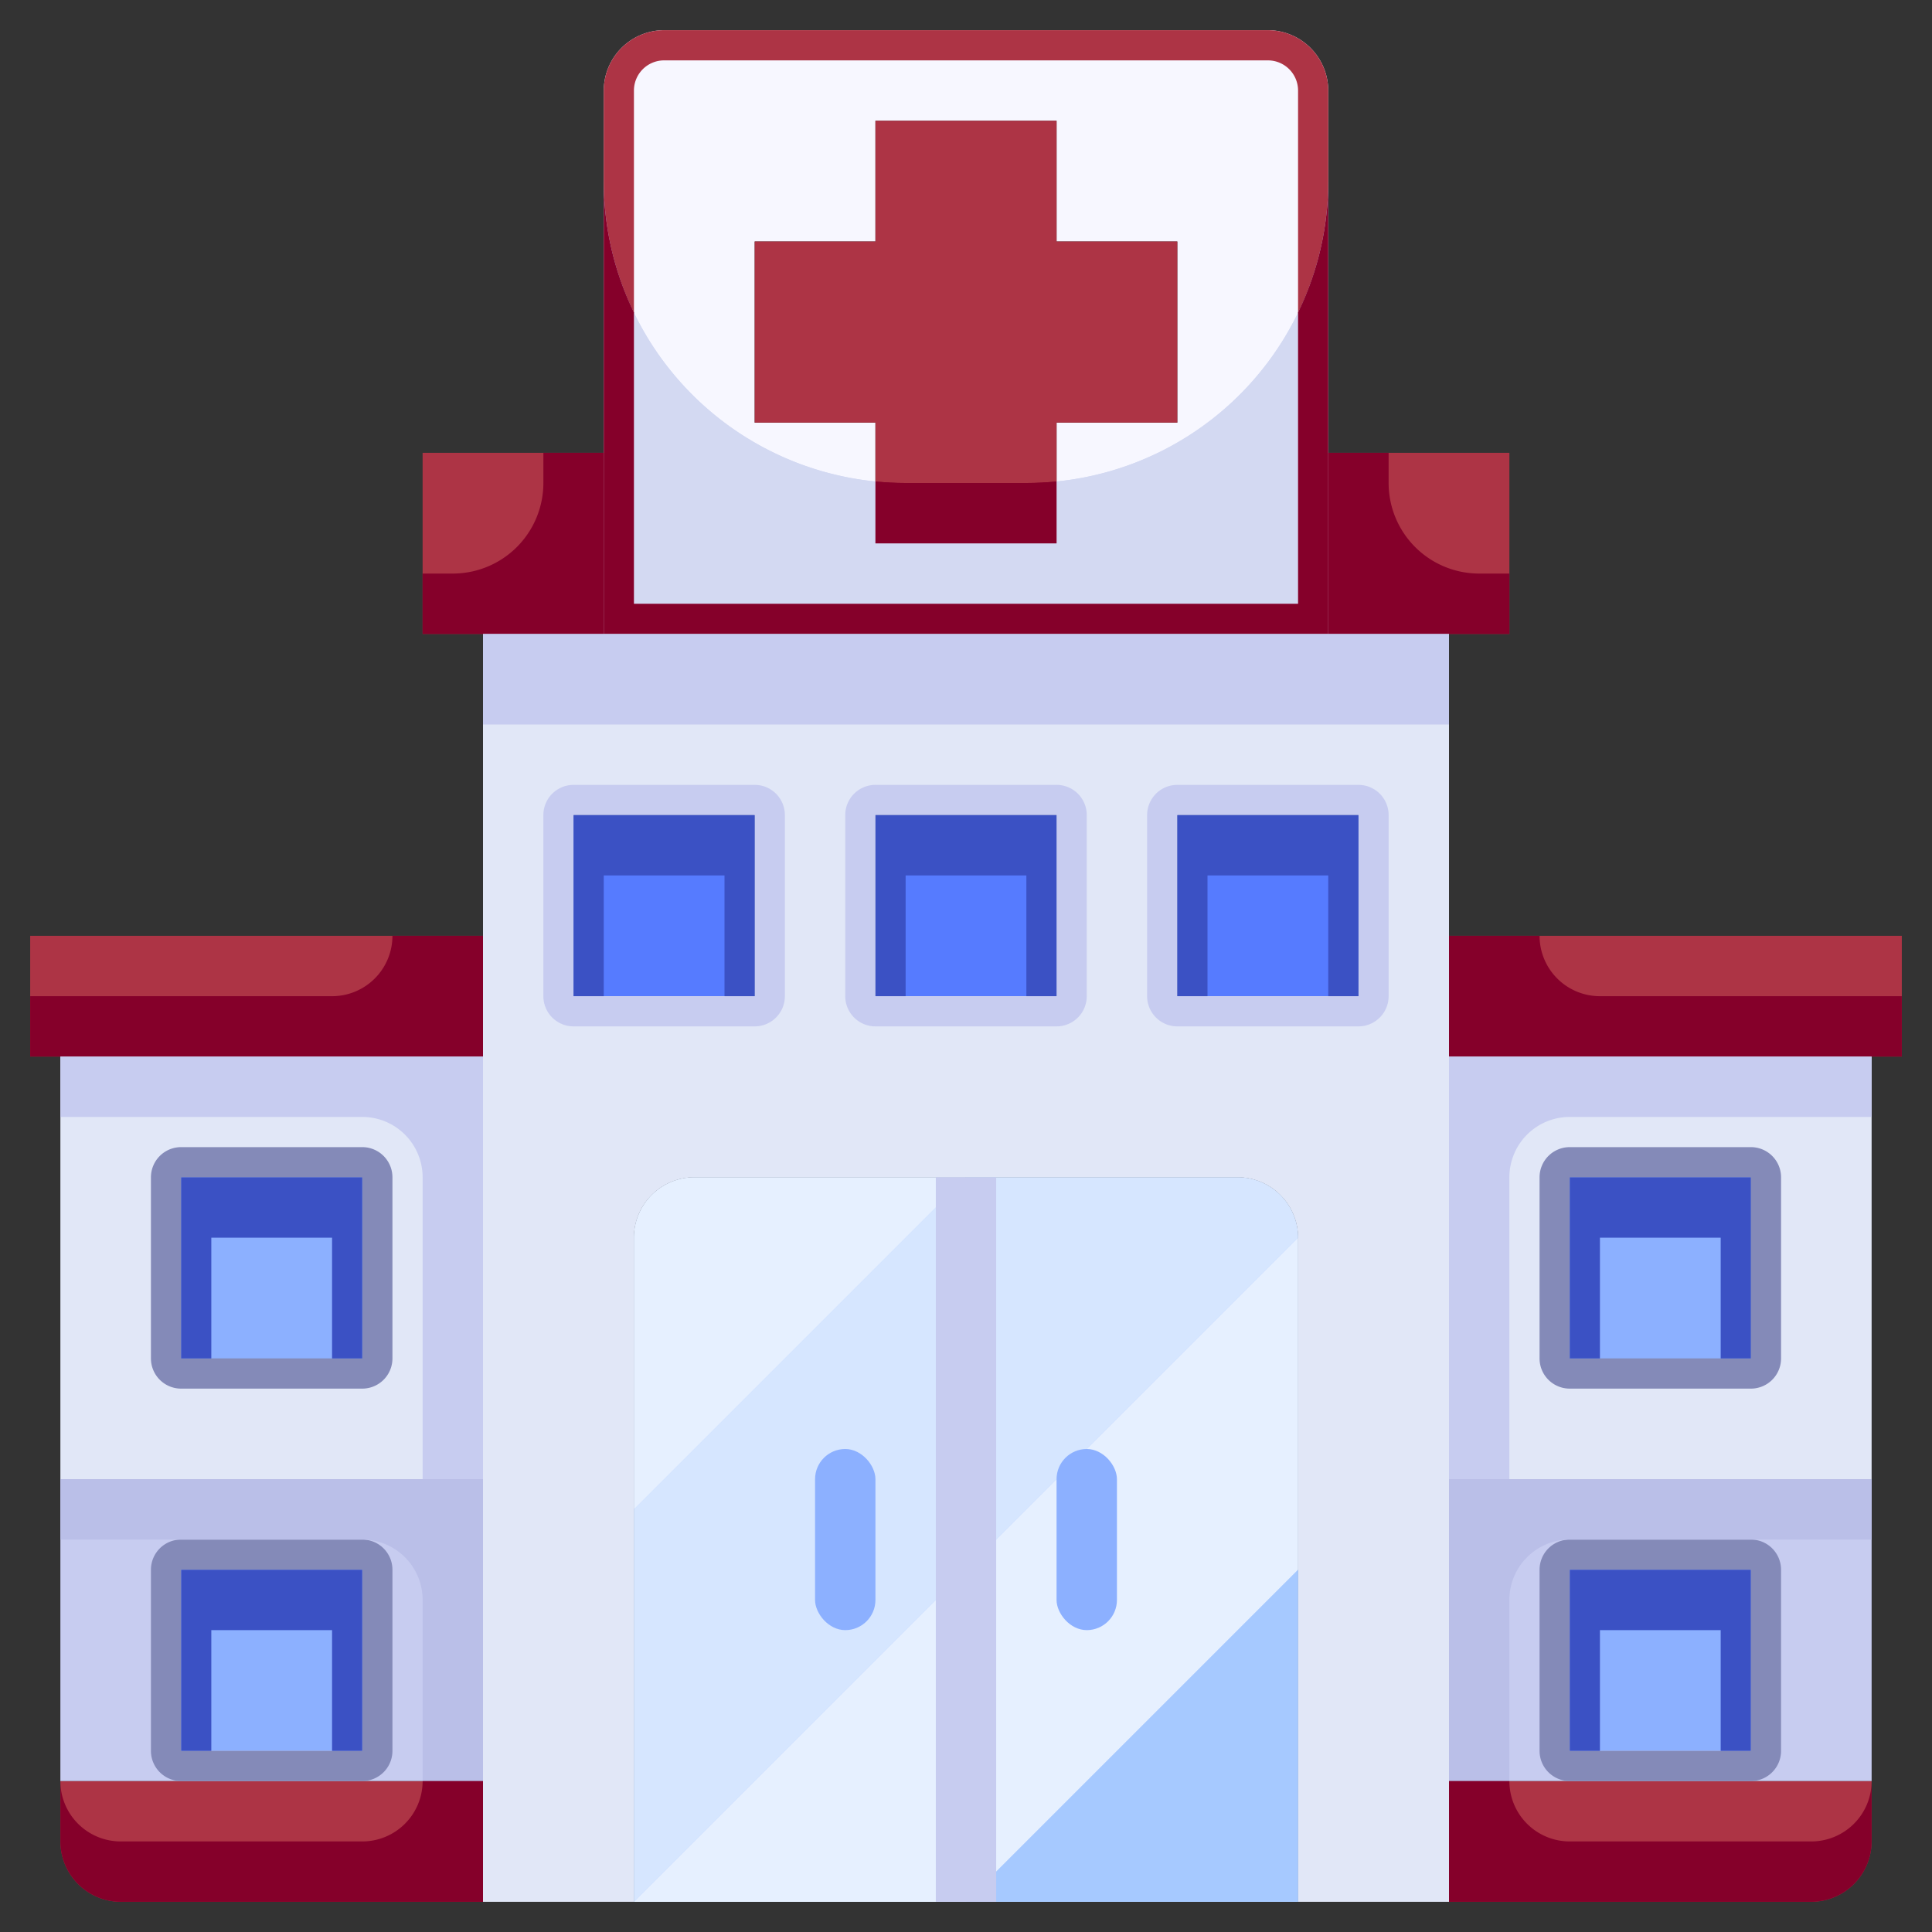 <svg height="512" viewBox="0 0 64 64" width="512" xmlns="http://www.w3.org/2000/svg"><rect x="0" y="0" width="64" height="64" fill="#333333" stroke="none"/><g id="_21-Hospital" data-name="21-Hospital"><path d="m16 59v4h-12a2.006 2.006 0 0 1 -2-2v-2z" fill="#ad3445"/><path d="m62 59v2a2.006 2.006 0 0 1 -2 2h-12v-4z" fill="#ad3445"/><path d="m32 63v-24h9a2.006 2.006 0 0 1 2 2v22z" fill="#bfd8ff"/><path d="m32 39v24h-11v-22a2.006 2.006 0 0 1 2-2z" fill="#bfd8ff"/><path d="m6 39h6v6h-6z" fill="#8cb0ff"/><path d="m52 39h6v6h-6z" fill="#8cb0ff"/><path d="m19 27h6v6h-6z" fill="#567bff"/><path d="m29 27h6v6h-6z" fill="#567bff"/><path d="m39 27h6v6h-6z" fill="#567bff"/><path d="m42 1h-20a2.006 2.006 0 0 0 -2 2v18h24v-18a2.006 2.006 0 0 0 -2-2zm-3 13h-4v4h-6v-4h-4v-6h4v-4h6v4h4z" fill="#f7f7ff"/><path d="m39 8v6h-4v4h-6v-4h-4v-6h4v-4h6v4z" fill="#ad3445"/><path d="m50 15v6h-2-4v-6z" fill="#ad3445"/><path d="m20 15v6h-4-2v-6z" fill="#ad3445"/><path d="m16 31v4h-14-1v-4z" fill="#ad3445"/><path d="m63 31v4h-1-14v-4z" fill="#ad3445"/><path d="m2 49h14v10h-14z" fill="#c7ccf0"/><path d="m48 49h14v10h-14z" fill="#c7ccf0"/><path d="m16 35v14h-14v-14zm-4 10v-6h-6v6z" fill="#e1e7f7"/><path d="m62 35v14h-14v-14zm-4 10v-6h-6v6z" fill="#e1e7f7"/><path d="m19 27v6h6v-6zm26 6v-6h-6v6zm3-2v32h-5v-22a2.006 2.006 0 0 0 -2-2h-18a2.006 2.006 0 0 0 -2 2v22h-5v-42h32zm-13 2v-6h-6v6z" fill="#e1e7f7"/><path d="m35 15.95v2.05h-6v-2.05a10 10 0 0 1 -9-9.95v15h24v-15a10 10 0 0 1 -9 9.95z" fill="#d3d9f2"/><path d="m35 18v-2.05c-.329.032-.662.05-1 .05h-4c-.338 0-.671-.018-1-.05v2.05z" fill="#85002a"/><path d="m43 41-11 11v11l11-11z" fill="#e6f0ff"/><path d="m43 41a2.006 2.006 0 0 0 -2-2h-9v13z" fill="#d6e6ff"/><path d="m32 63h11v-11z" fill="#a6c9ff"/><path d="m23 39a2.006 2.006 0 0 0 -2 2v9l11-11z" fill="#e6f0ff"/><path d="m21 63h11v-11z" fill="#e6f0ff"/><path d="m32 39-11 11v13l11-11z" fill="#d6e6ff"/><path d="m42 1h-20a2.006 2.006 0 0 0 -2 2v18h24v-18a2.006 2.006 0 0 0 -2-2zm1 19h-22v-17a1 1 0 0 1 1-1h20a1 1 0 0 1 1 1z" fill="#ad3445"/><path d="m35 15.95v2.05h-6v-2.05a10 10 0 0 1 -9-9.95v15h24v-15a10 10 0 0 1 -9 9.95z" fill="#d3d9f2"/><g fill="#85002a"><path d="m35 18v-2.05c-.329.032-.662.05-1 .05h-4c-.338 0-.671-.018-1-.05v2.05z"/><path d="m43 20h-22v-9.651a9.948 9.948 0 0 1 -1-4.349v15h24v-15a9.948 9.948 0 0 1 -1 4.349z"/><path d="m46 15v1a3 3 0 0 0 3 3h1v2h-6v-6z"/><path d="m18 15v1a3 3 0 0 1 -3 3h-1v2h6v-6z"/><path d="m51 31a2 2 0 0 0 2 2h10v2h-15v-4z"/><path d="m13 31a2 2 0 0 1 -2 2h-10v2h15v-4z"/></g><path d="m45 26h-6a1 1 0 0 0 -1 1v6a1 1 0 0 0 1 1h6a1 1 0 0 0 1-1v-6a1 1 0 0 0 -1-1zm0 7h-6v-6h6z" fill="#c7ccf0"/><path d="m40 33v-4h4v4h1v-6h-6v6z" fill="#3b51c4"/><path d="m35 26h-6a1 1 0 0 0 -1 1v6a1 1 0 0 0 1 1h6a1 1 0 0 0 1-1v-6a1 1 0 0 0 -1-1zm0 7h-6v-6h6z" fill="#c7ccf0"/><path d="m30 33v-4h4v4h1v-6h-6v6z" fill="#3b51c4"/><path d="m25 26h-6a1 1 0 0 0 -1 1v6a1 1 0 0 0 1 1h6a1 1 0 0 0 1-1v-6a1 1 0 0 0 -1-1zm0 7h-6v-6h6z" fill="#c7ccf0"/><path d="m20 33v-4h4v4h1v-6h-6v6z" fill="#3b51c4"/><path d="m52 39h6v6h-6z" fill="#8cb0ff"/><path d="m58 38h-6a1 1 0 0 0 -1 1v6a1 1 0 0 0 1 1h6a1 1 0 0 0 1-1v-6a1 1 0 0 0 -1-1zm0 7h-6v-6h6z" fill="#848ab8"/><path d="m53 45v-4h4v4h1v-6h-6v6z" fill="#3b51c4"/><path d="m52 52h6v6h-6z" fill="#8cb0ff"/><path d="m58 51h-6a1 1 0 0 0 -1 1v6a1 1 0 0 0 1 1h6a1 1 0 0 0 1-1v-6a1 1 0 0 0 -1-1zm0 7h-6v-6h6z" fill="#848ab8"/><path d="m53 58v-4h4v4h1v-6h-6v6z" fill="#3b51c4"/><path d="m62 37h-10a2 2 0 0 0 -2 2v10h-2v-14h14z" fill="#c7ccf0"/><path d="m62 49h-14v10h2v-6a2 2 0 0 1 2-2h10z" fill="#babfe8"/><path d="m60 61h-8a2 2 0 0 1 -2-2h-2v4h12a2.006 2.006 0 0 0 2-2v-2a2 2 0 0 1 -2 2z" fill="#85002a"/><path d="m6 39h6v6h-6z" fill="#8cb0ff"/><path d="m5 39v6a1 1 0 0 0 1 1h6a1 1 0 0 0 1-1v-6a1 1 0 0 0 -1-1h-6a1 1 0 0 0 -1 1zm1 0h6v6h-6z" fill="#848ab8"/><path d="m11 45v-4h-4v4h-1v-6h6v6z" fill="#3b51c4"/><path d="m6 52h6v6h-6z" fill="#8cb0ff"/><path d="m5 52v6a1 1 0 0 0 1 1h6a1 1 0 0 0 1-1v-6a1 1 0 0 0 -1-1h-6a1 1 0 0 0 -1 1zm1 0h6v6h-6z" fill="#848ab8"/><path d="m11 58v-4h-4v4h-1v-6h6v6z" fill="#3b51c4"/><path d="m2 37h10a2 2 0 0 1 2 2v10h2v-14h-14z" fill="#c7ccf0"/><path d="m2 49h14v10h-2v-6a2 2 0 0 0 -2-2h-10z" fill="#babfe8"/><path d="m4 61h8a2 2 0 0 0 2-2h2v4h-12a2.006 2.006 0 0 1 -2-2v-2a2 2 0 0 0 2 2z" fill="#85002a"/><path d="m16 21h32v3h-32z" fill="#c7ccf0"/><rect fill="#8cb0ff" height="6" rx="1" width="2" x="35" y="48"/><rect fill="#8cb0ff" height="6" rx="1" width="2" x="27" y="48"/><path d="m32 39h-1v24h1 1v-24z" fill="#c7ccf0"/></g></svg>
